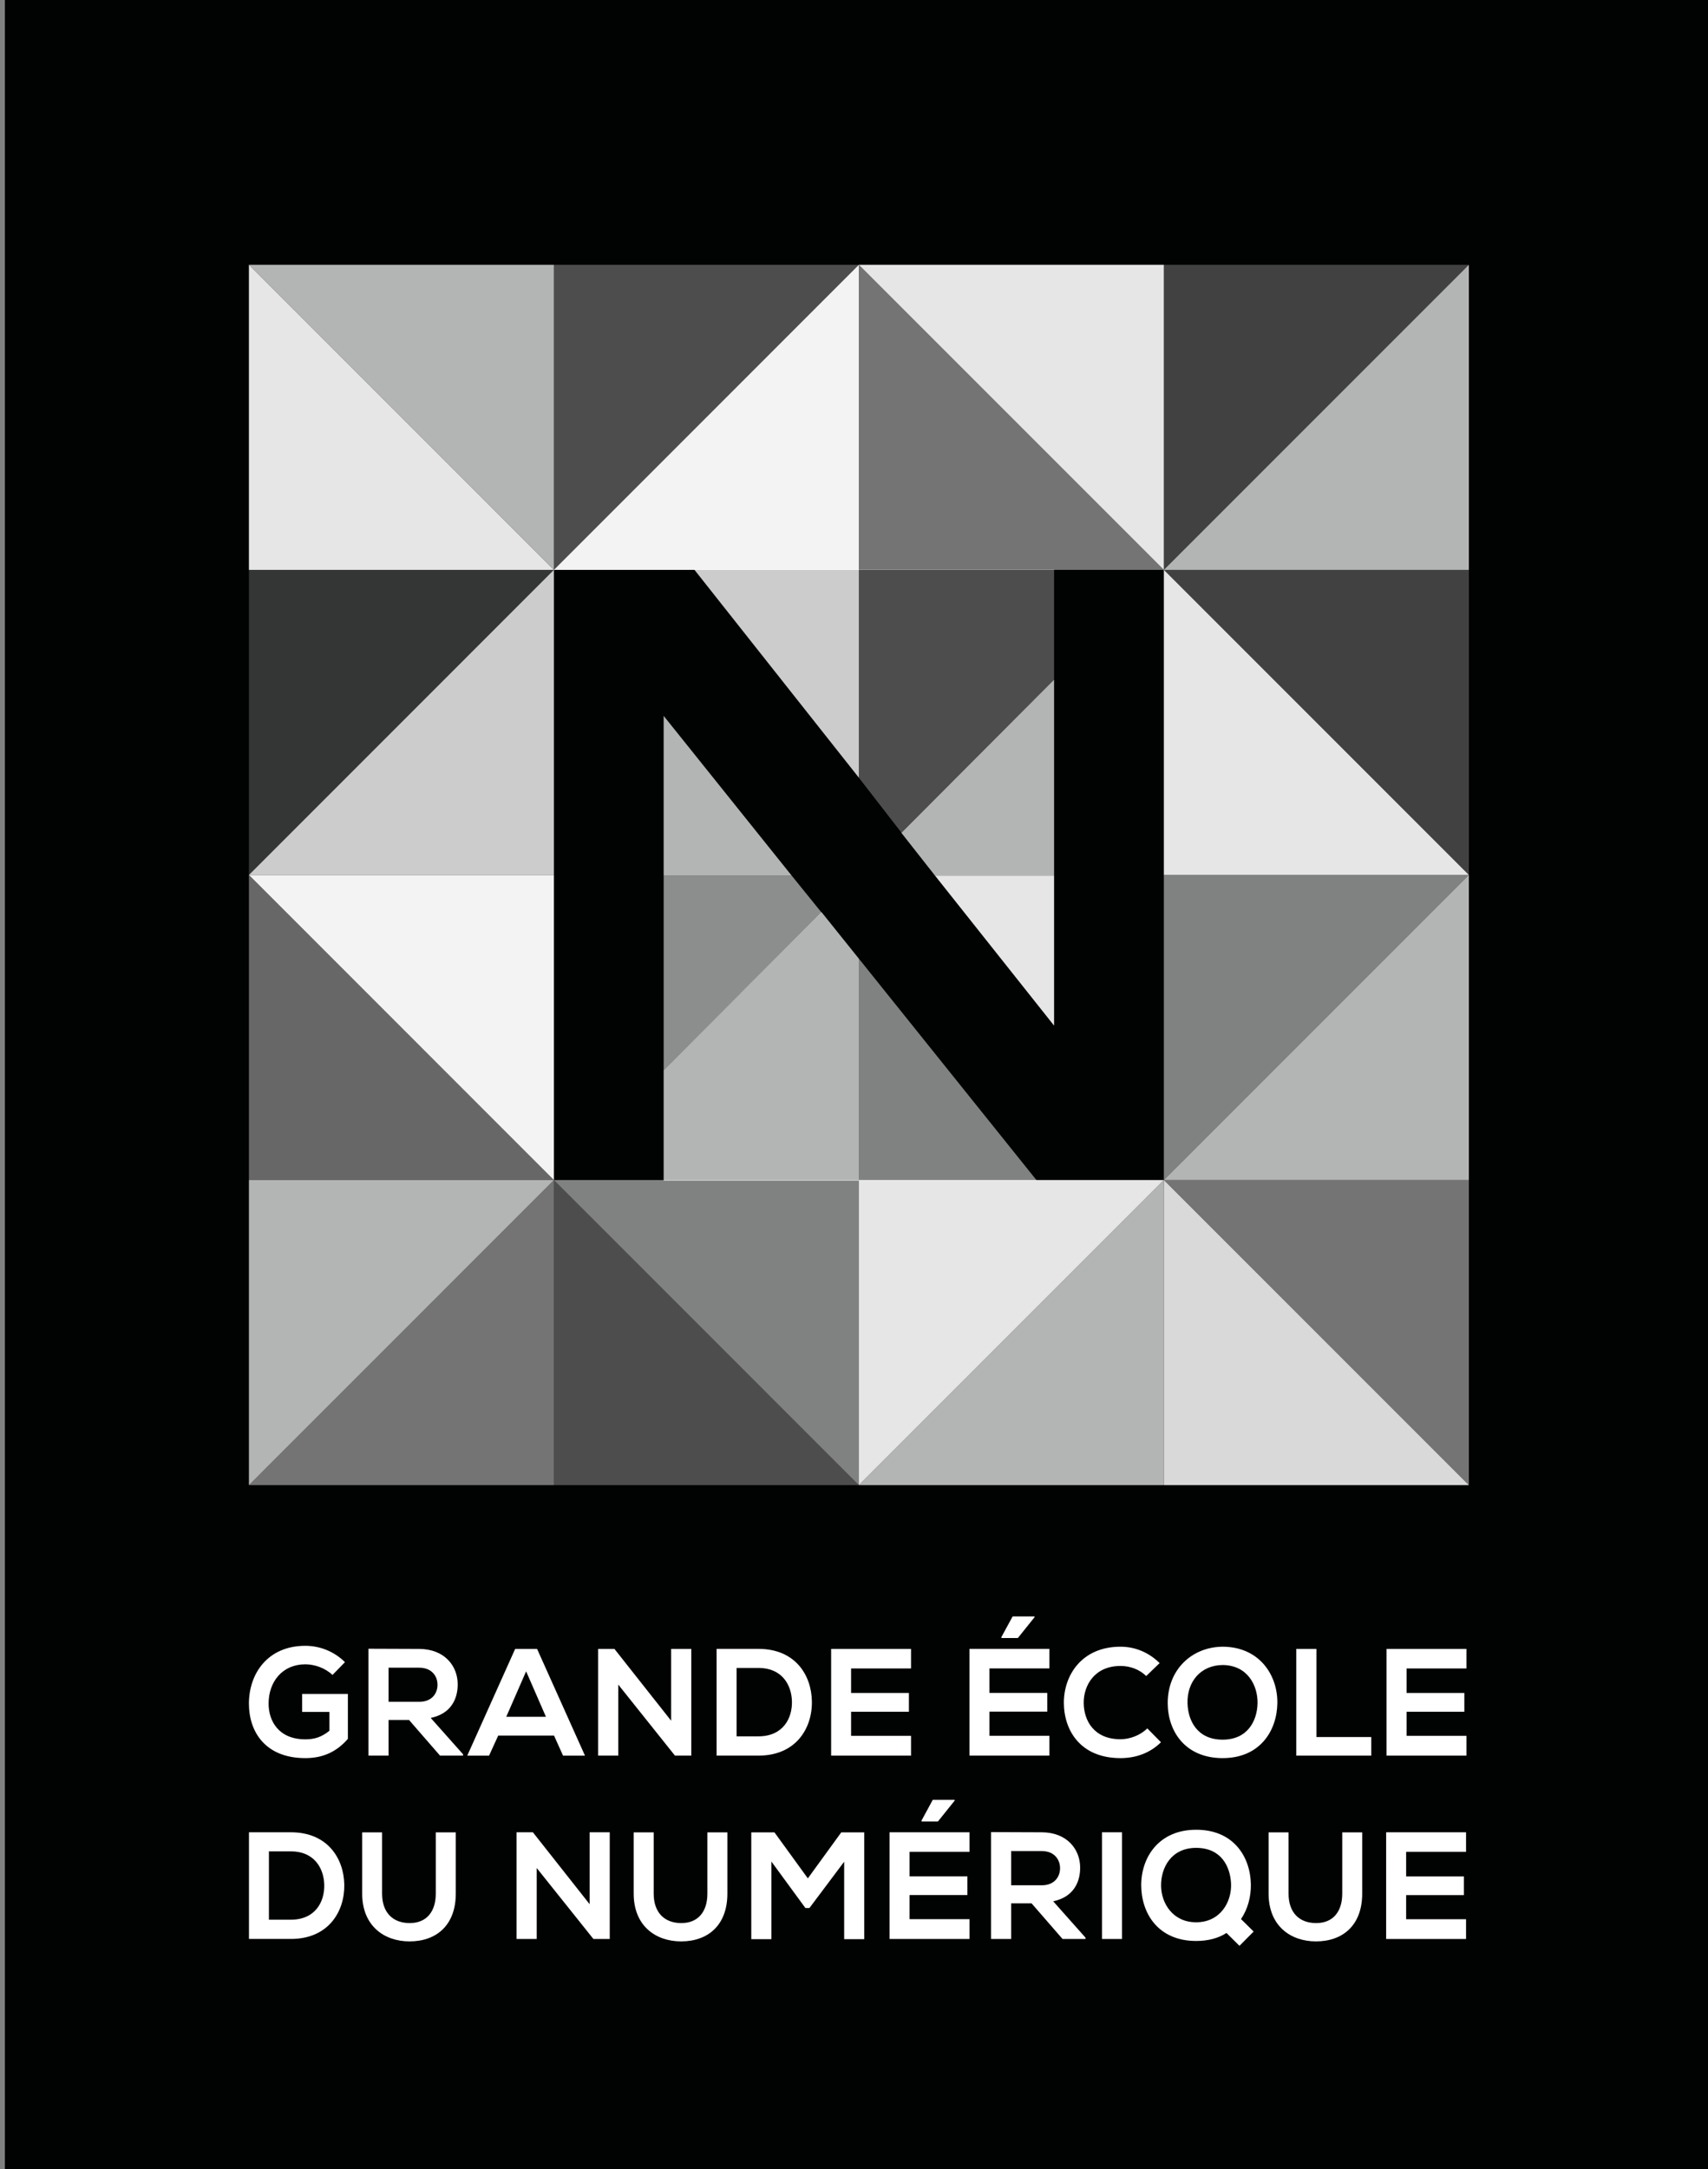 <?xml version="1.0" encoding="utf-8"?>
<!-- Generator: Adobe Illustrator 16.0.0, SVG Export Plug-In . SVG Version: 6.00 Build 0)  -->
<!DOCTYPE svg PUBLIC "-//W3C//DTD SVG 1.1//EN" "http://www.w3.org/Graphics/SVG/1.1/DTD/svg11.dtd">
<svg version="1.1" id="Calque_1" xmlns="http://www.w3.org/2000/svg" xmlns:xlink="http://www.w3.org/1999/xlink" x="0px" y="0px"
	 width="36.298px" height="46.085px" viewBox="0 0 36.298 46.085" enable-background="new 0 0 36.298 46.085" xml:space="preserve">
<rect x="0" y="0" width="36.298" height="46.085" fill="#808080" stroke="none"/>
<g>
	<defs>
		<rect id="SVGID_1_" width="36.298" height="46.085"/>
	</defs>
	<clipPath id="SVGID_2_">
		<use xlink:href="#SVGID_1_"  overflow="visible"/>
	</clipPath>
	<rect x="0.104" clip-path="url(#SVGID_2_)" fill="#010202" width="36.194" height="46.085"/>
	<g clip-path="url(#SVGID_2_)">
		<defs>
			<rect id="SVGID_3_" width="36.298" height="46.085"/>
		</defs>
		<clipPath id="SVGID_4_">
			<use xlink:href="#SVGID_3_"  overflow="visible"/>
		</clipPath>
		<g opacity="0.7" clip-path="url(#SVGID_4_)">
			<g>
				<defs>
					<rect id="SVGID_5_" x="5.29" y="5.626" width="6.481" height="6.482"/>
				</defs>
				<clipPath id="SVGID_6_">
					<use xlink:href="#SVGID_5_"  overflow="visible"/>
				</clipPath>
				<polygon clip-path="url(#SVGID_6_)" fill="#FFFFFF" points="11.771,12.108 5.29,5.626 11.771,5.626 				"/>
			</g>
		</g>
		<g opacity="0.9" clip-path="url(#SVGID_4_)">
			<g>
				<defs>
					<rect id="SVGID_7_" x="5.29" y="5.626" width="6.481" height="6.482"/>
				</defs>
				<clipPath id="SVGID_8_">
					<use xlink:href="#SVGID_7_"  overflow="visible"/>
				</clipPath>
				<polygon clip-path="url(#SVGID_8_)" fill="#FFFFFF" points="11.771,12.108 5.29,12.108 5.29,5.626 				"/>
			</g>
		</g>
		<g opacity="0.95" clip-path="url(#SVGID_4_)">
			<g>
				<defs>
					<rect id="SVGID_9_" x="5.29" y="18.59" width="6.481" height="6.481"/>
				</defs>
				<clipPath id="SVGID_10_">
					<use xlink:href="#SVGID_9_"  overflow="visible"/>
				</clipPath>
				<polygon clip-path="url(#SVGID_10_)" fill="#FFFFFF" points="11.771,25.072 5.29,18.59 11.771,18.59 				"/>
			</g>
		</g>
		<g opacity="0.4" clip-path="url(#SVGID_4_)">
			<g>
				<defs>
					<rect id="SVGID_11_" x="5.29" y="18.59" width="6.481" height="6.481"/>
				</defs>
				<clipPath id="SVGID_12_">
					<use xlink:href="#SVGID_11_"  overflow="visible"/>
				</clipPath>
				<polygon clip-path="url(#SVGID_12_)" fill="#FFFFFF" points="11.771,25.072 5.29,25.072 5.29,18.59 				"/>
			</g>
		</g>
		<g opacity="0.2" clip-path="url(#SVGID_4_)">
			<g>
				<defs>
					<rect id="SVGID_13_" x="5.29" y="12.108" width="6.481" height="6.482"/>
				</defs>
				<clipPath id="SVGID_14_">
					<use xlink:href="#SVGID_13_"  overflow="visible"/>
				</clipPath>
				<polygon clip-path="url(#SVGID_14_)" fill="#FFFFFF" points="5.29,18.59 11.771,12.108 5.29,12.108 				"/>
			</g>
		</g>
		<g opacity="0.8" clip-path="url(#SVGID_4_)">
			<g>
				<defs>
					<rect id="SVGID_15_" x="5.29" y="12.108" width="6.481" height="6.482"/>
				</defs>
				<clipPath id="SVGID_16_">
					<use xlink:href="#SVGID_15_"  overflow="visible"/>
				</clipPath>
				<polygon clip-path="url(#SVGID_16_)" fill="#FFFFFF" points="5.29,18.59 11.771,18.59 11.771,12.108 				"/>
			</g>
		</g>
		<g opacity="0.7" clip-path="url(#SVGID_4_)">
			<g>
				<defs>
					<rect id="SVGID_17_" x="5.29" y="25.072" width="6.481" height="6.482"/>
				</defs>
				<clipPath id="SVGID_18_">
					<use xlink:href="#SVGID_17_"  overflow="visible"/>
				</clipPath>
				<polygon clip-path="url(#SVGID_18_)" fill="#FFFFFF" points="5.29,31.554 11.771,25.072 5.29,25.072 				"/>
			</g>
		</g>
		<g opacity="0.45" clip-path="url(#SVGID_4_)">
			<g>
				<defs>
					<rect id="SVGID_19_" x="5.29" y="25.072" width="6.481" height="6.482"/>
				</defs>
				<clipPath id="SVGID_20_">
					<use xlink:href="#SVGID_19_"  overflow="visible"/>
				</clipPath>
				<polygon clip-path="url(#SVGID_20_)" fill="#FFFFFF" points="5.29,31.554 11.771,31.554 11.771,25.072 				"/>
			</g>
		</g>
		<g opacity="0.9" clip-path="url(#SVGID_4_)">
			<g>
				<defs>
					<rect id="SVGID_21_" x="18.252" y="5.626" width="6.482" height="6.482"/>
				</defs>
				<clipPath id="SVGID_22_">
					<use xlink:href="#SVGID_21_"  overflow="visible"/>
				</clipPath>
				<polygon clip-path="url(#SVGID_22_)" fill="#FFFFFF" points="24.734,12.108 18.252,5.626 24.734,5.626 				"/>
			</g>
		</g>
		<g opacity="0.45" clip-path="url(#SVGID_4_)">
			<g>
				<defs>
					<rect id="SVGID_23_" x="18.252" y="5.626" width="6.482" height="6.482"/>
				</defs>
				<clipPath id="SVGID_24_">
					<use xlink:href="#SVGID_23_"  overflow="visible"/>
				</clipPath>
				<polygon clip-path="url(#SVGID_24_)" fill="#FFFFFF" points="24.734,12.108 18.252,12.108 18.252,5.626 				"/>
			</g>
		</g>
		<g opacity="0.9" clip-path="url(#SVGID_4_)">
			<g>
				<defs>
					<rect id="SVGID_25_" x="19.869" y="18.602" width="2.533" height="3.188"/>
				</defs>
				<clipPath id="SVGID_26_">
					<use xlink:href="#SVGID_25_"  overflow="visible"/>
				</clipPath>
				<polygon clip-path="url(#SVGID_26_)" fill="#FFFFFF" points="19.869,18.602 22.401,21.791 22.401,18.602 				"/>
			</g>
		</g>
		<g opacity="0.5" clip-path="url(#SVGID_4_)">
			<g>
				<defs>
					<rect id="SVGID_27_" x="18.252" y="20.368" width="3.784" height="4.718"/>
				</defs>
				<clipPath id="SVGID_28_">
					<use xlink:href="#SVGID_27_"  overflow="visible"/>
				</clipPath>
				<polygon clip-path="url(#SVGID_28_)" fill="#FFFFFF" points="18.252,20.368 18.252,25.085 22.036,25.085 				"/>
			</g>
		</g>
		<g opacity="0.3" clip-path="url(#SVGID_4_)">
			<g>
				<defs>
					<rect id="SVGID_29_" x="18.252" y="12.095" width="6.482" height="5.594"/>
				</defs>
				<clipPath id="SVGID_30_">
					<use xlink:href="#SVGID_29_"  overflow="visible"/>
				</clipPath>
				<polygon clip-path="url(#SVGID_30_)" fill="#FFFFFF" points="19.155,17.689 22.401,14.441 22.401,12.095 24.722,12.095 
					24.734,12.095 18.252,12.095 18.252,16.523 				"/>
			</g>
		</g>
		<g opacity="0.7" clip-path="url(#SVGID_4_)">
			<g>
				<defs>
					<rect id="SVGID_31_" x="24.722" y="12.108" width="0.013" height="0.013"/>
				</defs>
				<clipPath id="SVGID_32_">
					<use xlink:href="#SVGID_31_"  overflow="visible"/>
				</clipPath>
				<polygon clip-path="url(#SVGID_32_)" fill="#FFFFFF" points="24.722,12.121 24.734,12.121 24.734,12.108 				"/>
			</g>
		</g>
		<g opacity="0.7" clip-path="url(#SVGID_4_)">
			<g>
				<defs>
					<rect id="SVGID_33_" x="19.155" y="14.441" width="3.247" height="4.161"/>
				</defs>
				<clipPath id="SVGID_34_">
					<use xlink:href="#SVGID_33_"  overflow="visible"/>
				</clipPath>
				<polygon clip-path="url(#SVGID_34_)" fill="#FFFFFF" points="19.155,17.694 19.869,18.602 22.401,18.602 22.401,14.441 				"/>
			</g>
		</g>
		<g opacity="0.9" clip-path="url(#SVGID_4_)">
			<g>
				<defs>
					<rect id="SVGID_35_" x="18.252" y="25.072" width="6.482" height="6.482"/>
				</defs>
				<clipPath id="SVGID_36_">
					<use xlink:href="#SVGID_35_"  overflow="visible"/>
				</clipPath>
				<polygon clip-path="url(#SVGID_36_)" fill="#FFFFFF" points="18.252,31.554 24.734,25.072 18.252,25.072 				"/>
			</g>
		</g>
		<g opacity="0.7" clip-path="url(#SVGID_4_)">
			<g>
				<defs>
					<rect id="SVGID_37_" x="18.252" y="25.072" width="6.482" height="6.482"/>
				</defs>
				<clipPath id="SVGID_38_">
					<use xlink:href="#SVGID_37_"  overflow="visible"/>
				</clipPath>
				<polygon clip-path="url(#SVGID_38_)" fill="#FFFFFF" points="18.252,31.554 24.734,31.554 24.734,25.072 				"/>
			</g>
		</g>
		<g opacity="0.3" clip-path="url(#SVGID_4_)">
			<g>
				<defs>
					<rect id="SVGID_39_" x="11.771" y="5.626" width="6.482" height="6.482"/>
				</defs>
				<clipPath id="SVGID_40_">
					<use xlink:href="#SVGID_39_"  overflow="visible"/>
				</clipPath>
				<polygon clip-path="url(#SVGID_40_)" fill="#FFFFFF" points="11.771,12.108 18.252,5.626 11.771,5.626 				"/>
			</g>
		</g>
		<g opacity="0.95" clip-path="url(#SVGID_4_)">
			<g>
				<defs>
					<rect id="SVGID_41_" x="11.771" y="5.626" width="6.482" height="6.482"/>
				</defs>
				<clipPath id="SVGID_42_">
					<use xlink:href="#SVGID_41_"  overflow="visible"/>
				</clipPath>
				<polygon clip-path="url(#SVGID_42_)" fill="#FFFFFF" points="11.771,12.108 18.252,12.108 18.252,5.626 				"/>
			</g>
		</g>
		<g opacity="0.55" clip-path="url(#SVGID_4_)">
			<g>
				<defs>
					<rect id="SVGID_43_" x="14.104" y="18.602" width="3.356" height="4.137"/>
				</defs>
				<clipPath id="SVGID_44_">
					<use xlink:href="#SVGID_43_"  overflow="visible"/>
				</clipPath>
				<polygon clip-path="url(#SVGID_44_)" fill="#FFFFFF" points="17.46,19.389 16.823,18.602 14.104,18.602 14.104,22.739 				"/>
			</g>
		</g>
		<g opacity="0.7" clip-path="url(#SVGID_4_)">
			<g>
				<defs>
					<rect id="SVGID_45_" x="14.104" y="19.381" width="4.148" height="5.704"/>
				</defs>
				<clipPath id="SVGID_46_">
					<use xlink:href="#SVGID_45_"  overflow="visible"/>
				</clipPath>
				<polygon clip-path="url(#SVGID_46_)" fill="#FFFFFF" points="17.46,19.381 14.104,22.739 14.104,25.085 18.252,25.085 
					18.252,20.368 				"/>
			</g>
		</g>
		<g opacity="0.8" clip-path="url(#SVGID_4_)">
			<g>
				<defs>
					<rect id="SVGID_47_" x="11.771" y="12.095" width="6.482" height="4.428"/>
				</defs>
				<clipPath id="SVGID_48_">
					<use xlink:href="#SVGID_47_"  overflow="visible"/>
				</clipPath>
				<polygon clip-path="url(#SVGID_48_)" fill="#FFFFFF" points="14.749,12.095 18.252,16.523 18.252,12.095 11.771,12.095 
					11.784,12.095 				"/>
			</g>
		</g>
		<g opacity="0.7" clip-path="url(#SVGID_4_)">
			<g>
				<defs>
					<rect id="SVGID_49_" x="14.104" y="15.21" width="2.718" height="3.392"/>
				</defs>
				<clipPath id="SVGID_50_">
					<use xlink:href="#SVGID_49_"  overflow="visible"/>
				</clipPath>
				<polygon clip-path="url(#SVGID_50_)" fill="#FFFFFF" points="16.823,18.602 14.104,15.21 14.104,18.602 				"/>
			</g>
		</g>
		<g opacity="0.7" clip-path="url(#SVGID_4_)">
			<g>
				<defs>
					<rect id="SVGID_51_" x="11.771" y="12.108" width="0.014" height="0.013"/>
				</defs>
				<clipPath id="SVGID_52_">
					<use xlink:href="#SVGID_51_"  overflow="visible"/>
				</clipPath>
				<polygon clip-path="url(#SVGID_52_)" fill="#FFFFFF" points="11.771,12.108 11.771,12.121 11.784,12.121 				"/>
			</g>
		</g>
		<g opacity="0.5" clip-path="url(#SVGID_4_)">
			<g>
				<defs>
					<rect id="SVGID_53_" x="11.771" y="25.072" width="6.482" height="6.482"/>
				</defs>
				<clipPath id="SVGID_54_">
					<use xlink:href="#SVGID_53_"  overflow="visible"/>
				</clipPath>
				<polygon clip-path="url(#SVGID_54_)" fill="#FFFFFF" points="18.252,31.554 11.771,25.072 18.252,25.072 				"/>
			</g>
		</g>
		<g opacity="0.3" clip-path="url(#SVGID_4_)">
			<g>
				<defs>
					<rect id="SVGID_55_" x="11.771" y="25.072" width="6.482" height="6.482"/>
				</defs>
				<clipPath id="SVGID_56_">
					<use xlink:href="#SVGID_55_"  overflow="visible"/>
				</clipPath>
				<polygon clip-path="url(#SVGID_56_)" fill="#FFFFFF" points="18.252,31.554 11.771,31.554 11.771,25.072 				"/>
			</g>
		</g>
		<g opacity="0.25" clip-path="url(#SVGID_4_)">
			<g>
				<defs>
					<rect id="SVGID_57_" x="24.734" y="5.626" width="6.481" height="6.482"/>
				</defs>
				<clipPath id="SVGID_58_">
					<use xlink:href="#SVGID_57_"  overflow="visible"/>
				</clipPath>
				<polygon clip-path="url(#SVGID_58_)" fill="#FFFFFF" points="24.734,12.108 31.216,5.626 24.734,5.626 				"/>
			</g>
		</g>
		<g opacity="0.7" clip-path="url(#SVGID_4_)">
			<g>
				<defs>
					<rect id="SVGID_59_" x="24.734" y="5.626" width="6.481" height="6.482"/>
				</defs>
				<clipPath id="SVGID_60_">
					<use xlink:href="#SVGID_59_"  overflow="visible"/>
				</clipPath>
				<polygon clip-path="url(#SVGID_60_)" fill="#FFFFFF" points="24.734,12.108 31.216,12.108 31.216,5.626 				"/>
			</g>
		</g>
		<g opacity="0.5" clip-path="url(#SVGID_4_)">
			<g>
				<defs>
					<rect id="SVGID_61_" x="24.734" y="18.59" width="6.481" height="6.481"/>
				</defs>
				<clipPath id="SVGID_62_">
					<use xlink:href="#SVGID_61_"  overflow="visible"/>
				</clipPath>
				<polygon clip-path="url(#SVGID_62_)" fill="#FFFFFF" points="24.734,25.072 31.216,18.59 24.734,18.59 				"/>
			</g>
		</g>
		<g opacity="0.7" clip-path="url(#SVGID_4_)">
			<g>
				<defs>
					<rect id="SVGID_63_" x="24.734" y="18.59" width="6.481" height="6.481"/>
				</defs>
				<clipPath id="SVGID_64_">
					<use xlink:href="#SVGID_63_"  overflow="visible"/>
				</clipPath>
				<polygon clip-path="url(#SVGID_64_)" fill="#FFFFFF" points="24.734,25.072 31.216,25.072 31.216,18.59 				"/>
			</g>
		</g>
		<g opacity="0.25" clip-path="url(#SVGID_4_)">
			<g>
				<defs>
					<rect id="SVGID_65_" x="24.734" y="12.108" width="6.481" height="6.482"/>
				</defs>
				<clipPath id="SVGID_66_">
					<use xlink:href="#SVGID_65_"  overflow="visible"/>
				</clipPath>
				<polygon clip-path="url(#SVGID_66_)" fill="#FFFFFF" points="31.216,18.59 24.734,12.108 31.216,12.108 				"/>
			</g>
		</g>
		<g opacity="0.9" clip-path="url(#SVGID_4_)">
			<g>
				<defs>
					<rect id="SVGID_67_" x="24.734" y="12.108" width="6.481" height="6.482"/>
				</defs>
				<clipPath id="SVGID_68_">
					<use xlink:href="#SVGID_67_"  overflow="visible"/>
				</clipPath>
				<polygon clip-path="url(#SVGID_68_)" fill="#FFFFFF" points="31.216,18.59 24.734,18.59 24.734,12.108 				"/>
			</g>
		</g>
		<g opacity="0.45" clip-path="url(#SVGID_4_)">
			<g>
				<defs>
					<rect id="SVGID_69_" x="24.734" y="25.072" width="6.481" height="6.482"/>
				</defs>
				<clipPath id="SVGID_70_">
					<use xlink:href="#SVGID_69_"  overflow="visible"/>
				</clipPath>
				<polygon clip-path="url(#SVGID_70_)" fill="#FFFFFF" points="31.216,31.554 24.734,25.072 31.216,25.072 				"/>
			</g>
		</g>
		<g opacity="0.85" clip-path="url(#SVGID_4_)">
			<g>
				<defs>
					<rect id="SVGID_71_" x="24.734" y="25.072" width="6.481" height="6.482"/>
				</defs>
				<clipPath id="SVGID_72_">
					<use xlink:href="#SVGID_71_"  overflow="visible"/>
				</clipPath>
				<polygon clip-path="url(#SVGID_72_)" fill="#FFFFFF" points="31.216,31.554 24.734,31.554 24.734,25.072 				"/>
			</g>
		</g>
		<path clip-path="url(#SVGID_4_)" fill="#FFFFFF" d="M7.066,35.587c-0.153-0.146-0.379-0.226-0.577-0.226
			c-0.486,0-0.781,0.369-0.781,0.835c0,0.373,0.217,0.759,0.781,0.759c0.178,0,0.334-0.038,0.512-0.182v-0.401h-0.58V35.99h0.972
			v0.955c-0.224,0.257-0.506,0.409-0.904,0.409c-0.853,0-1.199-0.562-1.199-1.157c0-0.638,0.398-1.229,1.199-1.229
			c0.305,0,0.609,0.117,0.842,0.347L7.066,35.587z"/>
		<path clip-path="url(#SVGID_4_)" fill="#FFFFFF" d="M9.84,37.301H9.351l-0.658-0.757H8.258v0.757H7.831V35.03
			c0.36,0,0.719,0.004,1.079,0.004c0.535,0.003,0.817,0.359,0.817,0.753c0,0.311-0.143,0.624-0.574,0.713l0.688,0.773V37.301z
			 M8.258,35.432v0.726h0.651c0.272,0,0.389-0.182,0.389-0.362s-0.119-0.363-0.389-0.363H8.258z"/>
		<path clip-path="url(#SVGID_4_)" fill="#FFFFFF" d="M11.774,36.875h-1.186l-0.195,0.427H9.93l1.018-2.268h0.466l1.018,2.268
			h-0.466L11.774,36.875z M11.181,35.51l-0.422,0.966h0.843L11.181,35.51z"/>
		<polygon clip-path="url(#SVGID_4_)" fill="#FFFFFF" points="14.263,36.56 14.263,35.034 14.691,35.034 14.691,37.301 
			14.344,37.301 13.139,35.792 13.139,37.301 12.711,37.301 12.711,35.034 13.058,35.034 		"/>
		<path clip-path="url(#SVGID_4_)" fill="#FFFFFF" d="M17.254,36.148c0.01,0.573-0.34,1.153-1.134,1.153h-0.891v-2.268h0.891
			C16.898,35.034,17.245,35.587,17.254,36.148 M15.654,36.891h0.466c0.515,0,0.72-0.376,0.71-0.746
			c-0.01-0.354-0.217-0.707-0.71-0.707h-0.466V36.891z"/>
		<polygon clip-path="url(#SVGID_4_)" fill="#FFFFFF" points="19.361,37.301 17.663,37.301 17.663,35.034 19.361,35.034 
			19.361,35.449 18.087,35.449 18.087,35.97 19.316,35.97 19.316,36.369 18.087,36.369 18.087,36.881 19.361,36.881 		"/>
		<path clip-path="url(#SVGID_4_)" fill="#FFFFFF" d="M22.301,37.301h-1.698v-2.268h1.698v0.415h-1.273v0.521h1.228v0.398h-1.228
			v0.513h1.273V37.301z M21.986,34.344H21.52l-0.239,0.439v0.02h0.35l0.356-0.444V34.344z"/>
		<path clip-path="url(#SVGID_4_)" fill="#FFFFFF" d="M24.673,37.017c-0.233,0.23-0.534,0.337-0.861,0.337
			c-0.844,0-1.199-0.58-1.203-1.17c-0.003-0.593,0.383-1.197,1.203-1.197c0.308,0,0.599,0.118,0.832,0.348l-0.285,0.275
			c-0.149-0.146-0.35-0.214-0.547-0.214c-0.548,0-0.785,0.409-0.781,0.788c0.003,0.376,0.22,0.769,0.781,0.769
			c0.197,0,0.421-0.082,0.57-0.231L24.673,37.017z"/>
		<path clip-path="url(#SVGID_4_)" fill="#FFFFFF" d="M27.146,36.18c-0.006,0.588-0.365,1.174-1.163,1.174s-1.167-0.574-1.167-1.17
			c0-0.717,0.519-1.197,1.178-1.197C26.767,34.995,27.152,35.591,27.146,36.18 M25.982,36.962c0.534,0,0.735-0.402,0.743-0.774
			c0.006-0.379-0.212-0.802-0.732-0.812c-0.484,0-0.769,0.364-0.756,0.813C25.247,36.563,25.448,36.962,25.982,36.962"/>
		<polygon clip-path="url(#SVGID_4_)" fill="#FFFFFF" points="27.976,35.034 27.976,36.906 29.142,36.906 29.142,37.301 
			27.548,37.301 27.548,35.034 		"/>
		<polygon clip-path="url(#SVGID_4_)" fill="#FFFFFF" points="31.165,37.301 29.466,37.301 29.466,35.034 31.165,35.034 
			31.165,35.449 29.892,35.449 29.892,35.97 31.12,35.97 31.12,36.369 29.892,36.369 29.892,36.881 31.165,36.881 		"/>
		<path clip-path="url(#SVGID_4_)" fill="#FFFFFF" d="M7.317,40.044c0.009,0.573-0.341,1.152-1.134,1.152H5.291V38.93h0.892
			C6.96,38.93,7.307,39.484,7.317,40.044 M5.715,40.787h0.467c0.515,0,0.719-0.376,0.709-0.746c-0.01-0.352-0.217-0.706-0.709-0.706
			H5.715V40.787z"/>
		<path clip-path="url(#SVGID_4_)" fill="#FFFFFF" d="M9.686,38.932v1.301c0,0.671-0.411,1.015-0.982,1.015
			c-0.543,0-1.007-0.332-1.007-1.015v-1.301H8.12v1.301c0,0.408,0.233,0.626,0.587,0.626c0.353,0,0.554-0.237,0.554-0.626v-1.301
			H9.686z"/>
		<polygon clip-path="url(#SVGID_4_)" fill="#FFFFFF" points="12.531,40.458 12.531,38.93 12.958,38.93 12.958,41.197 
			12.611,41.197 11.406,39.689 11.406,41.197 10.978,41.197 10.978,38.93 11.325,38.93 		"/>
		<path clip-path="url(#SVGID_4_)" fill="#FFFFFF" d="M15.458,38.932v1.301c0,0.671-0.412,1.015-0.983,1.015
			c-0.544,0-1.008-0.332-1.008-1.015v-1.301h0.425v1.301c0,0.408,0.234,0.626,0.587,0.626s0.554-0.237,0.554-0.626v-1.301H15.458z"
			/>
		<polygon clip-path="url(#SVGID_4_)" fill="#FFFFFF" points="17.94,39.555 17.201,40.54 17.117,40.54 16.394,39.552 16.394,41.201 
			15.966,41.201 15.966,38.932 16.459,38.932 17.168,39.909 17.878,38.932 18.367,38.932 18.367,41.201 17.94,41.201 		"/>
		<path clip-path="url(#SVGID_4_)" fill="#FFFFFF" d="M20.604,41.197h-1.699V38.93h1.699v0.415H19.33v0.521h1.229v0.398H19.33v0.512
			h1.274V41.197z M20.289,38.24h-0.466l-0.239,0.441V38.7h0.349l0.356-0.444V38.24z"/>
		<path clip-path="url(#SVGID_4_)" fill="#FFFFFF" d="M23.069,41.197h-0.488l-0.658-0.757h-0.434v0.757h-0.428v-2.271
			c0.359,0,0.719,0.004,1.078,0.004c0.535,0.002,0.816,0.359,0.816,0.752c0,0.311-0.143,0.624-0.573,0.714l0.687,0.773V41.197z
			 M21.489,39.328v0.728h0.65c0.272,0,0.389-0.183,0.389-0.362c0-0.182-0.119-0.365-0.389-0.365H21.489z"/>
		<rect x="23.42" y="38.93" clip-path="url(#SVGID_4_)" fill="#FFFFFF" width="0.425" height="2.267"/>
		<path clip-path="url(#SVGID_4_)" fill="#FFFFFF" d="M26.583,40.036c0.004,0.258-0.064,0.527-0.21,0.737l0.269,0.266l-0.301,0.303
			l-0.276-0.273c-0.171,0.111-0.389,0.17-0.645,0.17c-0.808,0-1.164-0.588-1.167-1.178c-0.004-0.592,0.369-1.185,1.167-1.185
			C26.216,38.875,26.573,39.451,26.583,40.036 M24.675,40.072c0.006,0.371,0.252,0.77,0.745,0.77c0.513,0,0.758-0.431,0.742-0.82
			c-0.017-0.365-0.208-0.761-0.742-0.761S24.668,39.689,24.675,40.072"/>
		<path clip-path="url(#SVGID_4_)" fill="#FFFFFF" d="M28.949,38.932v1.301c0,0.671-0.411,1.015-0.981,1.015
			c-0.545,0-1.008-0.332-1.008-1.015v-1.301h0.424v1.301c0,0.408,0.232,0.626,0.587,0.626c0.353,0,0.554-0.237,0.554-0.626v-1.301
			H28.949z"/>
		<polygon clip-path="url(#SVGID_4_)" fill="#FFFFFF" points="31.156,41.197 29.458,41.197 29.458,38.93 31.156,38.93 
			31.156,39.345 29.883,39.345 29.883,39.867 31.11,39.867 31.11,40.265 29.883,40.265 29.883,40.777 31.156,40.777 		"/>
	</g>
</g>
</svg>
